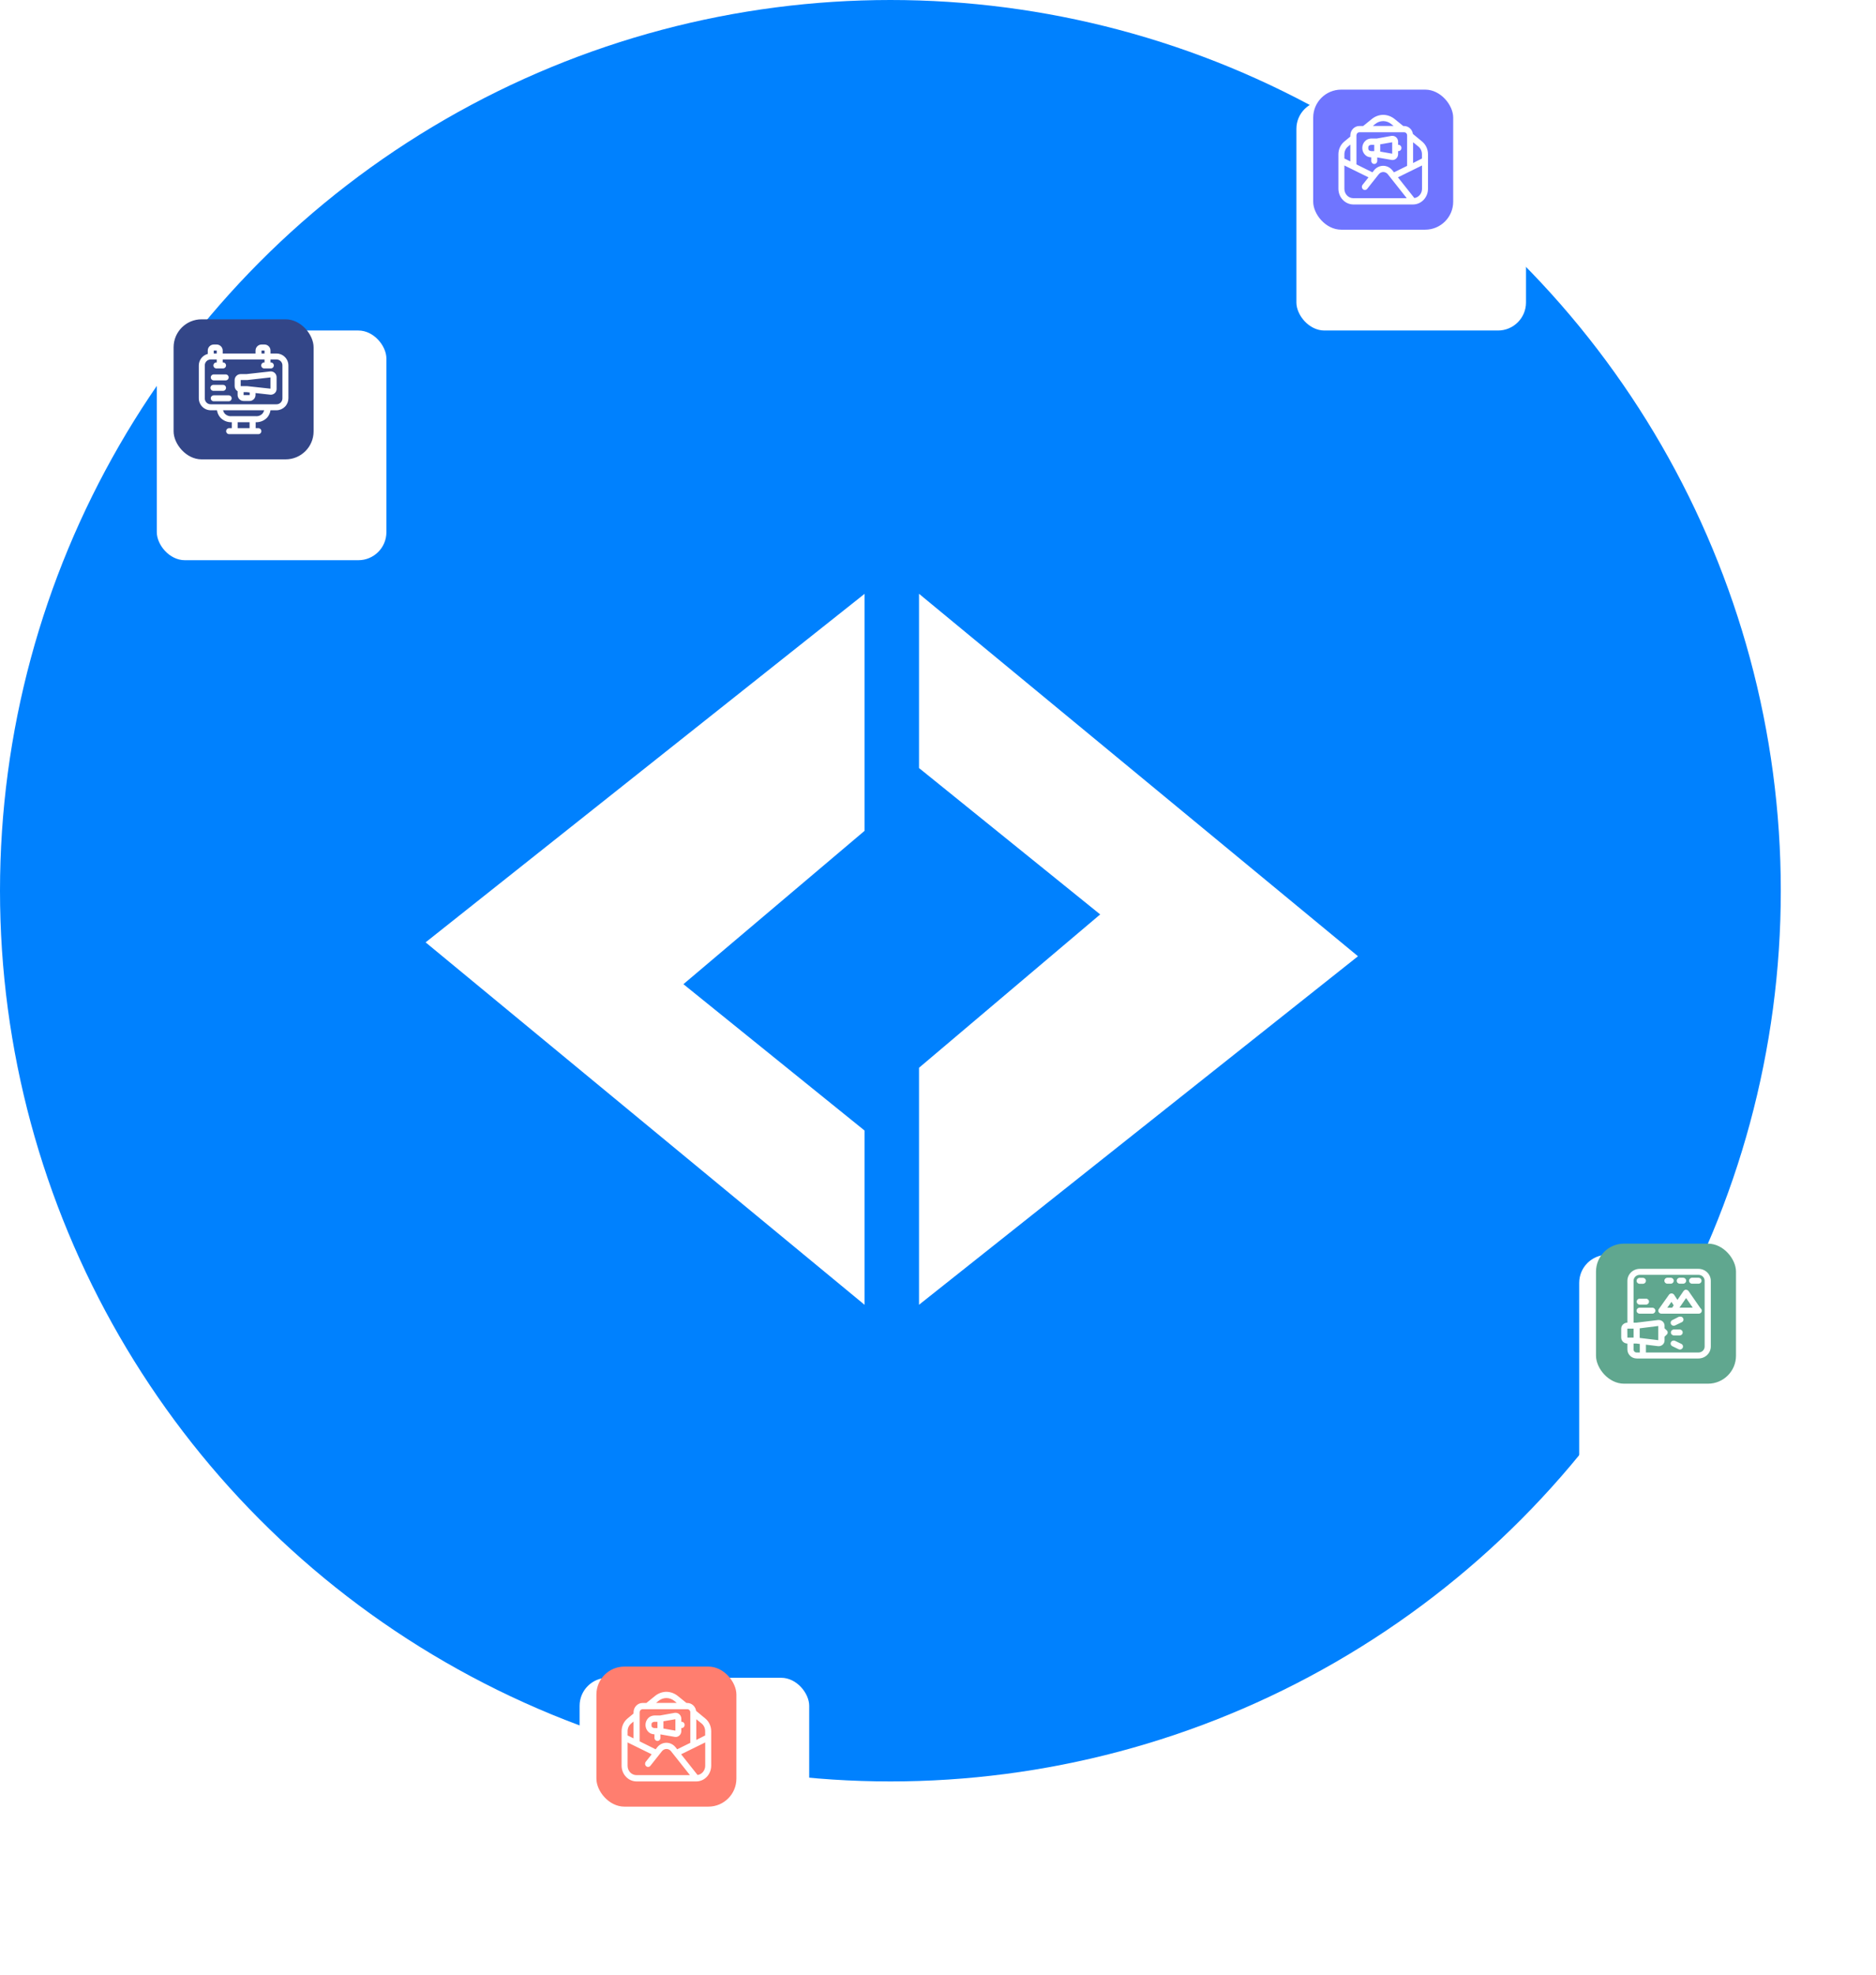 <svg width="670" height="705" viewBox="0 0 670 705" fill="none" xmlns="http://www.w3.org/2000/svg">
<circle cx="318" cy="318" r="318" fill="#0081FE"/>
<g filter="url(#filter0_d_915_401)">
<rect x="554" y="428" width="82" height="82" rx="10" fill="white"/>
</g>
<rect x="570" y="444" width="50" height="50" rx="10" fill="#60A78F"/>
<path d="M583.421 479.674H584.461L585.644 479.811V482.863H584.532C584.387 482.866 584.242 482.841 584.106 482.788C583.971 482.736 583.847 482.658 583.744 482.559C583.64 482.46 583.558 482.342 583.503 482.211C583.447 482.081 583.42 481.941 583.421 481.8V479.674ZM597.737 478.6C597.488 478.602 597.248 478.686 597.054 478.838C596.861 478.989 596.727 479.199 596.674 479.434C596.62 479.669 596.651 479.914 596.76 480.13C596.869 480.346 597.051 480.52 597.276 480.623L599.474 481.686C599.604 481.749 599.745 481.786 599.89 481.797C600.035 481.807 600.18 481.79 600.318 481.746C600.455 481.702 600.583 481.632 600.693 481.54C600.803 481.448 600.893 481.337 600.958 481.211C601.023 481.086 601.062 480.95 601.073 480.81C601.083 480.67 601.065 480.529 601.02 480.396C600.974 480.263 600.902 480.14 600.807 480.033C600.712 479.927 600.597 479.84 600.467 479.777L598.257 478.714C598.095 478.638 597.917 478.599 597.737 478.6ZM597.737 474.646C597.463 474.673 597.21 474.797 597.026 474.995C596.842 475.192 596.74 475.449 596.74 475.714C596.74 475.98 596.842 476.236 597.026 476.434C597.21 476.631 597.463 476.755 597.737 476.783H599.971C600.244 476.755 600.497 476.631 600.682 476.434C600.866 476.236 600.968 475.98 600.968 475.714C600.968 475.449 600.866 475.192 600.682 474.995C600.497 474.797 600.244 474.673 599.971 474.646H597.737ZM581.187 474.337H583.421V477.537H581.211L581.187 474.337ZM592.228 473.4V478.463L585.608 477.663V474.234L592.228 473.4ZM599.959 470.063C599.783 470.064 599.609 470.103 599.451 470.177L597.276 471.286C597.146 471.348 597.03 471.434 596.935 471.54C596.84 471.645 596.767 471.768 596.721 471.901C596.675 472.033 596.657 472.173 596.666 472.313C596.676 472.453 596.715 472.589 596.779 472.714C596.844 472.84 596.933 472.951 597.042 473.043C597.151 473.135 597.278 473.206 597.415 473.25C597.552 473.295 597.697 473.313 597.842 473.303C597.986 473.294 598.127 473.257 598.257 473.194L600.467 472.131C600.735 472.054 600.962 471.882 601.102 471.649C601.243 471.417 601.287 471.141 601.226 470.878C601.164 470.615 601.001 470.385 600.771 470.233C600.54 470.082 600.258 470.021 599.983 470.063H599.959ZM590.159 466.874H585.549C585.405 466.88 585.263 466.912 585.131 466.97C585 467.029 584.882 467.111 584.784 467.214C584.685 467.316 584.609 467.436 584.559 467.567C584.509 467.698 584.486 467.838 584.491 467.977C584.496 468.117 584.53 468.254 584.59 468.381C584.651 468.508 584.736 468.622 584.842 468.717C584.948 468.812 585.072 468.886 585.208 468.934C585.343 468.983 585.487 469.005 585.632 469H590.041C590.185 469.008 590.33 468.987 590.466 468.941C590.603 468.894 590.728 468.822 590.836 468.729C590.943 468.636 591.031 468.523 591.093 468.397C591.156 468.271 591.192 468.134 591.199 467.994C591.207 467.855 591.186 467.715 591.138 467.583C591.09 467.451 591.016 467.33 590.919 467.226C590.823 467.122 590.706 467.037 590.575 466.977C590.445 466.917 590.304 466.882 590.159 466.874V466.874ZM596.956 464.783L597.748 466.04L597.181 466.874H595.455L596.956 464.783ZM585.632 463.64C585.34 463.64 585.06 463.752 584.854 463.951C584.648 464.151 584.532 464.421 584.532 464.703C584.532 464.985 584.648 465.255 584.854 465.454C585.06 465.654 585.34 465.766 585.632 465.766H587.83C588.122 465.766 588.402 465.654 588.608 465.454C588.814 465.255 588.93 464.985 588.93 464.703C588.93 464.421 588.814 464.151 588.608 463.951C588.402 463.752 588.122 463.64 587.83 463.64H585.632ZM602.181 463.423L604.546 466.851H599.817L602.181 463.423ZM602.181 460.429C602.002 460.436 601.827 460.484 601.669 460.567C601.511 460.65 601.375 460.767 601.271 460.909L599.096 464.086L597.914 462.28C597.817 462.127 597.682 462.001 597.52 461.913C597.359 461.825 597.177 461.778 596.992 461.777C596.811 461.772 596.631 461.811 596.47 461.891C596.309 461.971 596.171 462.089 596.07 462.234C594.888 463.926 593.623 465.663 592.441 467.343C592.329 467.503 592.265 467.689 592.254 467.881C592.244 468.074 592.288 468.265 592.381 468.436C592.475 468.606 592.614 468.748 592.785 468.848C592.956 468.947 593.152 469 593.351 469H606.591C606.832 469.02 607.073 468.962 607.277 468.836C607.481 468.71 607.636 468.522 607.718 468.302C607.8 468.082 607.805 467.842 607.731 467.619C607.658 467.396 607.51 467.202 607.312 467.069L603.103 461C603.004 460.845 602.867 460.715 602.704 460.622C602.542 460.528 602.358 460.474 602.17 460.463L602.181 460.429ZM604.286 456.177C603.994 456.191 603.72 456.316 603.524 456.525C603.328 456.734 603.225 457.01 603.239 457.291C603.253 457.573 603.383 457.838 603.599 458.028C603.815 458.218 604.1 458.316 604.392 458.303H606.591C606.882 458.303 607.162 458.191 607.368 457.992C607.574 457.792 607.69 457.522 607.69 457.24C607.69 456.958 607.574 456.688 607.368 456.488C607.162 456.289 606.882 456.177 606.591 456.177H604.286ZM599.876 456.177C599.585 456.191 599.311 456.316 599.114 456.525C598.918 456.734 598.816 457.01 598.83 457.291C598.844 457.573 598.974 457.838 599.19 458.028C599.406 458.218 599.691 458.316 599.983 458.303H601.094C601.385 458.303 601.665 458.191 601.871 457.992C602.077 457.792 602.193 457.522 602.193 457.24C602.193 456.958 602.077 456.688 601.871 456.488C601.665 456.289 601.385 456.177 601.094 456.177H599.876ZM595.467 456.177C595.175 456.191 594.901 456.316 594.705 456.525C594.509 456.734 594.407 457.01 594.421 457.291C594.435 457.573 594.564 457.838 594.78 458.028C594.997 458.218 595.282 458.316 595.573 458.303H596.673C596.964 458.303 597.244 458.191 597.45 457.992C597.656 457.792 597.772 457.522 597.772 457.24C597.772 456.958 597.656 456.688 597.45 456.488C597.244 456.289 596.964 456.177 596.673 456.177H595.467ZM585.549 456.211C585.257 456.225 584.983 456.35 584.787 456.559C584.591 456.768 584.489 457.044 584.503 457.326C584.517 457.608 584.646 457.873 584.862 458.062C585.079 458.252 585.364 458.351 585.655 458.337H586.731C587.023 458.337 587.302 458.225 587.508 458.026C587.715 457.827 587.83 457.556 587.83 457.274C587.83 456.992 587.715 456.722 587.508 456.523C587.302 456.323 587.023 456.211 586.731 456.211H585.549ZM585.655 455.137H606.591C606.881 455.134 607.169 455.187 607.438 455.293C607.706 455.398 607.951 455.554 608.157 455.752C608.362 455.95 608.525 456.186 608.636 456.445C608.747 456.704 608.803 456.982 608.801 457.263V480.737C608.803 481.018 608.747 481.296 608.636 481.555C608.525 481.814 608.362 482.05 608.157 482.248C607.951 482.446 607.706 482.602 607.438 482.707C607.169 482.813 606.881 482.866 606.591 482.863H587.83V480.074L592.122 480.6C592.415 480.635 592.713 480.611 592.996 480.527C593.278 480.444 593.54 480.304 593.763 480.116C593.986 479.928 594.166 479.697 594.29 479.438C594.415 479.179 594.481 478.897 594.486 478.611V477.229L595.266 476.474C595.37 476.376 595.453 476.259 595.51 476.129C595.567 476 595.596 475.861 595.596 475.72C595.596 475.579 595.567 475.44 595.51 475.311C595.453 475.181 595.37 475.064 595.266 474.966L594.486 474.223V473.263C594.483 472.976 594.418 472.694 594.294 472.434C594.17 472.174 593.99 471.942 593.767 471.754C593.543 471.566 593.281 471.426 592.997 471.343C592.714 471.261 592.415 471.237 592.122 471.274L584.461 472.211H583.421V457.263C583.42 456.982 583.476 456.704 583.586 456.445C583.697 456.186 583.86 455.95 584.066 455.752C584.272 455.554 584.516 455.398 584.785 455.293C585.054 455.187 585.342 455.134 585.632 455.137H585.655ZM585.632 453C584.462 453.003 583.341 453.453 582.513 454.251C581.685 455.05 581.217 456.132 581.211 457.263V472.211C580.627 472.214 580.069 472.439 579.655 472.837C579.241 473.234 579.006 473.773 579 474.337V477.537C579.006 478.102 579.241 478.642 579.654 479.042C580.067 479.441 580.626 479.668 581.211 479.674V481.8C581.217 482.649 581.569 483.461 582.191 484.06C582.813 484.659 583.654 484.997 584.532 485H606.591C607.759 484.997 608.879 484.547 609.705 483.748C610.531 482.949 610.997 481.867 611 480.737V457.263C610.997 456.133 610.531 455.051 609.705 454.252C608.879 453.453 607.759 453.003 606.591 453H585.632Z" fill="white"/>
<g filter="url(#filter1_d_915_401)">
<rect x="453" y="16" width="82" height="82" rx="10" fill="white"/>
</g>
<rect x="469" y="32" width="50" height="50" rx="10" fill="#6F75FF"/>
<path d="M507.863 59.078V67.39C507.867 68.197 507.593 68.978 507.09 69.588C506.588 70.198 505.892 70.595 505.131 70.706L499.257 63.306L507.863 59.078ZM480.137 59.078L488.743 63.318L486.629 65.985C486.539 66.099 486.472 66.231 486.431 66.373C486.391 66.514 486.377 66.663 486.39 66.81C486.404 66.957 486.445 67.1 486.512 67.231C486.578 67.361 486.668 67.477 486.777 67.571C486.886 67.664 487.011 67.735 487.146 67.778C487.281 67.821 487.422 67.835 487.562 67.821C487.702 67.806 487.838 67.763 487.962 67.693C488.087 67.624 488.196 67.529 488.286 67.414L492.4 62.225C492.597 61.971 492.846 61.767 493.127 61.627C493.409 61.486 493.717 61.413 494.029 61.413C494.34 61.413 494.648 61.486 494.93 61.627C495.211 61.767 495.46 61.971 495.657 62.225L502.411 70.754H483.337C482.916 70.757 482.499 70.672 482.109 70.504C481.719 70.336 481.365 70.089 481.068 69.776C480.77 69.463 480.534 69.091 480.375 68.681C480.215 68.272 480.134 67.833 480.137 67.39V59.078ZM489.737 51.715H490.8V53.961H489.737C489.535 53.94 489.338 53.883 489.154 53.793C488.869 53.649 488.674 53.577 488.674 52.832C488.674 52.087 488.869 52.015 489.154 51.871C489.337 51.777 489.535 51.72 489.737 51.703V51.715ZM482.263 51.619V57.625L480.137 56.58V55.066C480.14 54.535 480.258 54.011 480.482 53.534C480.705 53.058 481.029 52.641 481.429 52.315L482.263 51.619ZM497.211 50.79V54.874L492.937 54.117V51.523L497.211 50.79ZM504.674 50.79L506.571 52.315C506.969 52.642 507.289 53.059 507.509 53.536C507.729 54.013 507.842 54.536 507.84 55.066V56.592L504.674 58.201V50.79ZM497.429 48.508C497.284 48.49 497.139 48.49 496.994 48.508L491.714 49.456H489.737C489.201 49.472 488.674 49.611 488.194 49.865C487.692 50.158 487.273 50.587 486.982 51.108C486.691 51.629 486.537 52.222 486.537 52.826C486.537 53.43 486.691 54.023 486.982 54.544C487.273 55.064 487.692 55.493 488.194 55.787C488.676 56.033 489.202 56.168 489.737 56.183V57.3C489.722 57.458 489.738 57.617 489.784 57.767C489.831 57.917 489.907 58.055 490.008 58.173C490.109 58.29 490.232 58.384 490.369 58.448C490.507 58.513 490.655 58.546 490.806 58.546C490.956 58.546 491.105 58.513 491.242 58.448C491.38 58.384 491.503 58.29 491.604 58.173C491.704 58.055 491.78 57.917 491.827 57.767C491.874 57.617 491.89 57.458 491.874 57.3V56.207L497.04 57.108C497.321 57.151 497.607 57.13 497.88 57.048C498.152 56.965 498.405 56.822 498.621 56.629C498.838 56.436 499.012 56.197 499.134 55.927C499.255 55.658 499.321 55.364 499.326 55.066V53.949C499.475 53.965 499.627 53.948 499.77 53.899C499.913 53.85 500.044 53.77 500.156 53.664C500.268 53.559 500.357 53.429 500.418 53.285C500.479 53.14 500.511 52.984 500.511 52.826C500.511 52.668 500.479 52.511 500.418 52.367C500.357 52.222 500.268 52.093 500.156 51.987C500.044 51.881 499.913 51.801 499.77 51.752C499.627 51.703 499.475 51.686 499.326 51.703V50.574C499.315 50.041 499.114 49.533 498.762 49.15C498.41 48.767 497.934 48.538 497.429 48.508V48.508ZM485.474 47.222H501.474C501.614 47.219 501.752 47.245 501.882 47.3C502.012 47.354 502.129 47.435 502.229 47.538C502.328 47.641 502.406 47.764 502.459 47.9C502.512 48.035 502.539 48.181 502.537 48.327V59.222L497.851 61.529L497.269 60.796C496.867 60.295 496.367 59.893 495.802 59.617C495.238 59.341 494.623 59.198 494 59.198C493.377 59.198 492.762 59.341 492.198 59.617C491.633 59.893 491.133 60.295 490.731 60.796L490.16 61.529L484.446 58.694V48.327C484.446 48.038 484.553 47.761 484.746 47.554C484.938 47.348 485.199 47.228 485.474 47.222V47.222ZM494 43.234C495.045 43.238 496.059 43.61 496.88 44.291L497.703 44.976H490.297L491.12 44.291C491.941 43.612 492.955 43.24 494 43.234V43.234ZM494 41C492.476 41.018 491.002 41.577 489.817 42.586L486.846 44.988H485.474C484.628 44.988 483.817 45.339 483.215 45.964C482.614 46.589 482.272 47.438 482.263 48.327V48.76L480.091 50.55C479.442 51.088 478.916 51.774 478.554 52.556C478.192 53.339 478.003 54.196 478 55.066V67.39C478.006 68.876 478.57 70.299 479.57 71.35C480.569 72.401 481.923 72.994 483.337 73H504.674C506.087 72.994 507.44 72.4 508.438 71.349C509.435 70.298 509.997 68.875 510 67.39V55.066C509.999 54.197 509.812 53.34 509.452 52.557C509.092 51.775 508.568 51.089 507.92 50.55L504.617 47.823C504.498 47.035 504.117 46.318 503.541 45.799C502.965 45.28 502.233 44.992 501.474 44.988H501.166L498.194 42.586C497.003 41.581 495.527 41.023 494 41V41Z" fill="white"/>
<g filter="url(#filter2_d_915_401)">
<rect x="197" y="579" width="82" height="82" rx="10" fill="white"/>
</g>
<rect x="213" y="595" width="50" height="50" rx="10" fill="#FF7E6F"/>
<path d="M251.863 622.078V630.39C251.867 631.197 251.593 631.978 251.09 632.588C250.588 633.198 249.892 633.595 249.131 633.706L243.257 626.306L251.863 622.078ZM224.137 622.078L232.743 626.318L230.629 628.985C230.539 629.099 230.472 629.231 230.431 629.373C230.391 629.514 230.377 629.663 230.39 629.81C230.404 629.957 230.445 630.1 230.512 630.231C230.578 630.361 230.668 630.477 230.777 630.571C230.886 630.664 231.011 630.735 231.146 630.778C231.281 630.821 231.422 630.835 231.562 630.821C231.702 630.806 231.838 630.763 231.962 630.693C232.087 630.624 232.196 630.529 232.286 630.414L236.4 625.225C236.597 624.971 236.846 624.767 237.127 624.627C237.409 624.486 237.717 624.413 238.029 624.413C238.34 624.413 238.648 624.486 238.93 624.627C239.211 624.767 239.46 624.971 239.657 625.225L246.411 633.754H227.337C226.916 633.757 226.499 633.672 226.109 633.504C225.719 633.336 225.365 633.089 225.068 632.776C224.77 632.463 224.534 632.091 224.375 631.681C224.215 631.272 224.134 630.833 224.137 630.39V622.078ZM233.737 614.715H234.8V616.961H233.737C233.535 616.94 233.338 616.884 233.154 616.793C232.869 616.649 232.674 616.577 232.674 615.832C232.674 615.087 232.869 615.015 233.154 614.871C233.337 614.777 233.535 614.72 233.737 614.703V614.715ZM226.263 614.619V620.625L224.137 619.58V618.066C224.14 617.535 224.258 617.011 224.482 616.534C224.705 616.058 225.029 615.641 225.429 615.315L226.263 614.619ZM241.211 613.79V617.874L236.937 617.117V614.523L241.211 613.79ZM248.674 613.79L250.571 615.315C250.969 615.642 251.289 616.059 251.509 616.536C251.729 617.013 251.842 617.536 251.84 618.066V619.592L248.674 621.201V613.79ZM241.429 611.508C241.284 611.49 241.139 611.49 240.994 611.508L235.714 612.456H233.737C233.201 612.472 232.674 612.611 232.194 612.865C231.692 613.158 231.273 613.588 230.982 614.108C230.691 614.629 230.537 615.222 230.537 615.826C230.537 616.43 230.691 617.023 230.982 617.544C231.273 618.064 231.692 618.493 232.194 618.787C232.676 619.033 233.202 619.168 233.737 619.183V620.3C233.722 620.458 233.738 620.616 233.784 620.767C233.831 620.917 233.907 621.055 234.008 621.173C234.109 621.29 234.232 621.384 234.369 621.448C234.507 621.513 234.655 621.546 234.806 621.546C234.956 621.546 235.105 621.513 235.242 621.448C235.38 621.384 235.503 621.29 235.604 621.173C235.704 621.055 235.78 620.917 235.827 620.767C235.874 620.616 235.89 620.458 235.874 620.3V619.207L241.04 620.108C241.321 620.151 241.607 620.13 241.88 620.048C242.152 619.965 242.405 619.822 242.621 619.629C242.838 619.436 243.012 619.197 243.134 618.927C243.255 618.658 243.321 618.364 243.326 618.066V616.949C243.475 616.965 243.627 616.948 243.77 616.899C243.913 616.85 244.044 616.77 244.156 616.664C244.268 616.558 244.357 616.429 244.418 616.285C244.479 616.14 244.511 615.984 244.511 615.826C244.511 615.668 244.479 615.511 244.418 615.367C244.357 615.223 244.268 615.093 244.156 614.987C244.044 614.881 243.913 614.801 243.77 614.752C243.627 614.703 243.475 614.686 243.326 614.703V613.574C243.315 613.041 243.114 612.533 242.762 612.15C242.41 611.767 241.934 611.538 241.429 611.508V611.508ZM229.474 610.222H245.474C245.614 610.219 245.752 610.245 245.882 610.3C246.012 610.354 246.129 610.435 246.229 610.538C246.328 610.641 246.406 610.764 246.459 610.9C246.512 611.035 246.539 611.181 246.537 611.327V622.222L241.851 624.529L241.269 623.796C240.867 623.295 240.367 622.893 239.802 622.617C239.238 622.341 238.623 622.198 238 622.198C237.377 622.198 236.762 622.341 236.198 622.617C235.633 622.893 235.133 623.295 234.731 623.796L234.16 624.529L228.446 621.694V611.327C228.446 611.038 228.553 610.761 228.746 610.554C228.938 610.348 229.199 610.229 229.474 610.222V610.222ZM238 606.234C239.045 606.238 240.059 606.61 240.88 607.291L241.703 607.976H234.297L235.12 607.291C235.941 606.612 236.955 606.24 238 606.234V606.234ZM238 604C236.476 604.018 235.002 604.577 233.817 605.586L230.846 607.988H229.474C228.628 607.988 227.817 608.339 227.215 608.964C226.614 609.589 226.272 610.438 226.263 611.327V611.76L224.091 613.55C223.442 614.088 222.916 614.774 222.554 615.556C222.192 616.338 222.003 617.196 222 618.066V630.39C222.006 631.876 222.57 633.299 223.57 634.35C224.569 635.401 225.923 635.994 227.337 636H248.674C250.087 635.994 251.44 635.4 252.438 634.349C253.435 633.298 253.997 631.875 254 630.39V618.066C253.999 617.197 253.812 616.34 253.452 615.558C253.092 614.775 252.568 614.089 251.92 613.55L248.617 610.823C248.498 610.035 248.117 609.318 247.541 608.799C246.965 608.28 246.233 607.992 245.474 607.988H245.166L242.194 605.586C241.003 604.581 239.527 604.023 238 604V604Z" fill="white"/>
<g filter="url(#filter3_d_915_401)">
<rect x="46" y="98" width="82" height="82" rx="10" fill="white"/>
</g>
<rect x="62" y="114" width="50" height="50" rx="10" fill="#334688"/>
<path d="M84.874 150.737H89.137V152.863H84.874V150.737ZM79.663 146.474H94.337C94.241 146.891 94.054 147.282 93.789 147.617C93.473 147.965 93.08 148.234 92.641 148.401C92.202 148.568 91.73 148.628 91.263 148.577H82.737C82.272 148.627 81.802 148.566 81.365 148.399C80.927 148.233 80.536 147.964 80.223 147.617C79.954 147.283 79.762 146.892 79.663 146.474ZM76.337 141.137C76.055 141.137 75.785 141.249 75.586 141.448C75.386 141.648 75.274 141.918 75.274 142.2C75.274 142.482 75.386 142.752 75.586 142.952C75.785 143.151 76.055 143.263 76.337 143.263H81.674C81.956 143.263 82.227 143.151 82.426 142.952C82.625 142.752 82.737 142.482 82.737 142.2C82.737 141.918 82.625 141.648 82.426 141.448C82.227 141.249 81.956 141.137 81.674 141.137H76.337ZM87 139.994H88.029L89.171 140.12V141.057H87V139.994ZM76.337 137.4C76.188 137.385 76.036 137.401 75.893 137.447C75.75 137.494 75.619 137.57 75.507 137.671C75.395 137.772 75.306 137.895 75.245 138.032C75.184 138.169 75.152 138.318 75.152 138.469C75.152 138.619 75.184 138.768 75.245 138.905C75.306 139.043 75.395 139.166 75.507 139.266C75.619 139.367 75.75 139.443 75.893 139.49C76.036 139.537 76.188 139.553 76.337 139.537H79.537C79.687 139.553 79.838 139.537 79.981 139.49C80.124 139.443 80.255 139.367 80.367 139.266C80.479 139.166 80.568 139.043 80.629 138.905C80.691 138.768 80.722 138.619 80.722 138.469C80.722 138.318 80.691 138.169 80.629 138.032C80.568 137.895 80.479 137.772 80.367 137.671C80.255 137.57 80.124 137.494 79.981 137.447C79.838 137.401 79.687 137.385 79.537 137.4H76.337ZM96.6 134.749V138.76L88.246 137.857H85.96V135.686H88.246L96.6 134.749ZM76.337 133.674C76.198 133.674 76.059 133.702 75.93 133.755C75.802 133.809 75.684 133.887 75.586 133.986C75.487 134.084 75.409 134.201 75.355 134.33C75.302 134.459 75.274 134.598 75.274 134.737C75.274 134.877 75.302 135.015 75.355 135.144C75.409 135.273 75.487 135.39 75.586 135.489C75.684 135.587 75.802 135.666 75.93 135.719C76.059 135.773 76.198 135.8 76.337 135.8H80.611C80.751 135.8 80.889 135.773 81.018 135.719C81.147 135.666 81.264 135.587 81.363 135.489C81.462 135.39 81.54 135.273 81.593 135.144C81.647 135.015 81.674 134.877 81.674 134.737C81.674 134.598 81.647 134.459 81.593 134.33C81.54 134.201 81.462 134.084 81.363 133.986C81.264 133.887 81.147 133.809 81.018 133.755C80.889 133.702 80.751 133.674 80.611 133.674H76.337ZM96.497 132.611L88.029 133.56H85.937C85.373 133.563 84.833 133.788 84.433 134.185C84.033 134.583 83.806 135.122 83.8 135.686V137.857C83.802 138.228 83.901 138.592 84.088 138.913C84.274 139.234 84.541 139.5 84.863 139.686V141.057C84.878 141.616 85.109 142.148 85.507 142.54C85.906 142.932 86.441 143.154 87 143.16H89.137C89.701 143.154 90.24 142.927 90.638 142.527C91.035 142.127 91.26 141.587 91.263 141.023V140.326L96.497 140.909C96.783 140.941 97.072 140.912 97.347 140.825C97.621 140.739 97.874 140.595 98.089 140.405C98.305 140.214 98.478 139.98 98.597 139.719C98.717 139.457 98.78 139.173 98.783 138.886V134.634C98.78 134.347 98.717 134.063 98.597 133.801C98.478 133.54 98.305 133.306 98.089 133.115C97.874 132.925 97.621 132.781 97.347 132.695C97.072 132.608 96.783 132.579 96.497 132.611ZM75.263 128.337H77.4V129.4C77.25 129.385 77.099 129.401 76.956 129.447C76.813 129.494 76.682 129.57 76.57 129.671C76.458 129.772 76.369 129.895 76.308 130.032C76.247 130.169 76.215 130.318 76.215 130.469C76.215 130.619 76.247 130.768 76.308 130.905C76.369 131.043 76.458 131.166 76.57 131.266C76.682 131.367 76.813 131.443 76.956 131.49C77.099 131.537 77.25 131.553 77.4 131.537H79.537C79.687 131.553 79.838 131.537 79.981 131.49C80.124 131.443 80.255 131.367 80.367 131.266C80.479 131.166 80.568 131.043 80.629 130.905C80.691 130.768 80.722 130.619 80.722 130.469C80.722 130.318 80.691 130.169 80.629 130.032C80.568 129.895 80.479 129.772 80.367 129.671C80.255 129.57 80.124 129.494 79.981 129.447C79.838 129.401 79.687 129.385 79.537 129.4V128.337H94.474V129.4C94.325 129.385 94.174 129.401 94.031 129.447C93.888 129.494 93.756 129.57 93.644 129.671C93.532 129.772 93.443 129.895 93.382 130.032C93.321 130.169 93.289 130.318 93.289 130.469C93.289 130.619 93.321 130.768 93.382 130.905C93.443 131.043 93.532 131.166 93.644 131.266C93.756 131.367 93.888 131.443 94.031 131.49C94.174 131.537 94.325 131.553 94.474 131.537H96.611C96.761 131.553 96.912 131.537 97.055 131.49C97.198 131.443 97.33 131.367 97.442 131.266C97.553 131.166 97.642 131.043 97.704 130.905C97.765 130.768 97.796 130.619 97.796 130.469C97.796 130.318 97.765 130.169 97.704 130.032C97.642 129.895 97.553 129.772 97.442 129.671C97.33 129.57 97.198 129.494 97.055 129.447C96.912 129.401 96.761 129.385 96.611 129.4V128.337H98.737C99.018 128.334 99.297 128.387 99.557 128.494C99.817 128.6 100.053 128.758 100.251 128.957C100.449 129.156 100.606 129.393 100.711 129.654C100.816 129.914 100.867 130.193 100.863 130.474V142.211C100.866 142.491 100.813 142.769 100.707 143.029C100.602 143.288 100.445 143.523 100.247 143.721C100.049 143.919 99.814 144.076 99.554 144.182C99.295 144.287 99.017 144.34 98.737 144.337H75.263C74.983 144.34 74.705 144.287 74.446 144.182C74.186 144.076 73.951 143.919 73.753 143.721C73.555 143.523 73.398 143.288 73.293 143.029C73.187 142.769 73.134 142.491 73.137 142.211V130.474C73.132 130.193 73.184 129.914 73.289 129.654C73.394 129.393 73.551 129.156 73.749 128.957C73.947 128.758 74.183 128.6 74.443 128.494C74.703 128.387 74.982 128.334 75.263 128.337ZM93.4 125.137H94.474V126.211H93.4V125.137ZM76.337 125.137H77.4V126.211H76.337V125.137ZM76.337 123C75.772 123.006 75.232 123.233 74.832 123.633C74.433 124.032 74.206 124.572 74.2 125.137V126.36C73.288 126.597 72.479 127.129 71.9 127.873C71.322 128.617 71.005 129.532 71 130.474V142.211C71.006 143.34 71.457 144.421 72.255 145.219C73.053 146.017 74.134 146.468 75.263 146.474H77.491C77.631 147.413 78.026 148.294 78.634 149.023C79.156 149.597 79.799 150.049 80.516 150.345C81.234 150.641 82.008 150.775 82.783 150.737V152.863H81.72C81.456 152.89 81.211 153.015 81.033 153.212C80.855 153.409 80.756 153.666 80.756 153.931C80.756 154.197 80.855 154.454 81.033 154.651C81.211 154.848 81.456 154.973 81.72 155H92.383C92.647 154.973 92.892 154.848 93.07 154.651C93.248 154.454 93.347 154.197 93.347 153.931C93.347 153.666 93.248 153.409 93.07 153.212C92.892 153.015 92.647 152.89 92.383 152.863H91.309V150.737C92.085 150.774 92.861 150.639 93.579 150.343C94.298 150.047 94.943 149.596 95.469 149.023C96.076 148.294 96.472 147.413 96.611 146.474H98.829C99.941 146.445 100.999 145.983 101.777 145.188C102.556 144.392 102.994 143.325 103 142.211V130.474C102.997 129.345 102.547 128.262 101.748 127.463C100.949 126.665 99.867 126.214 98.737 126.211H96.611V125.137C96.606 124.572 96.378 124.032 95.979 123.633C95.579 123.233 95.039 123.006 94.474 123H93.4C92.835 123.006 92.295 123.233 91.895 123.633C91.496 124.032 91.269 124.572 91.263 125.137V126.211H79.537V125.137C79.531 124.572 79.304 124.032 78.905 123.633C78.505 123.233 77.965 123.006 77.4 123H76.337Z" fill="white"/>
<g filter="url(#filter4_di_915_401)">
<path d="M308.776 275.628V191.019L152 315.444L308.776 444.846V382.633L244.075 330.375L308.776 275.628Z" fill="white"/>
</g>
<g filter="url(#filter5_di_915_401)">
<path d="M328.22 360.218V444.827L484.996 320.402L328.22 191V253.212L392.921 305.471L328.22 360.218Z" fill="white"/>
</g>
<defs>
<filter id="filter0_d_915_401" x="540" y="424" width="130" height="130" filterUnits="userSpaceOnUse" color-interpolation-filters="sRGB">
<feFlood flood-opacity="0" result="BackgroundImageFix"/>
<feColorMatrix in="SourceAlpha" type="matrix" values="0 0 0 0 0 0 0 0 0 0 0 0 0 0 0 0 0 0 127 0" result="hardAlpha"/>
<feOffset dx="10" dy="20"/>
<feGaussianBlur stdDeviation="12"/>
<feColorMatrix type="matrix" values="0 0 0 0 0.2 0 0 0 0 0.502 0 0 0 0 0.533 0 0 0 0.1 0"/>
<feBlend mode="normal" in2="BackgroundImageFix" result="effect1_dropShadow_915_401"/>
<feBlend mode="normal" in="SourceGraphic" in2="effect1_dropShadow_915_401" result="shape"/>
</filter>
<filter id="filter1_d_915_401" x="439" y="12" width="130" height="130" filterUnits="userSpaceOnUse" color-interpolation-filters="sRGB">
<feFlood flood-opacity="0" result="BackgroundImageFix"/>
<feColorMatrix in="SourceAlpha" type="matrix" values="0 0 0 0 0 0 0 0 0 0 0 0 0 0 0 0 0 0 127 0" result="hardAlpha"/>
<feOffset dx="10" dy="20"/>
<feGaussianBlur stdDeviation="12"/>
<feColorMatrix type="matrix" values="0 0 0 0 0.2 0 0 0 0 0.502 0 0 0 0 0.533 0 0 0 0.1 0"/>
<feBlend mode="normal" in2="BackgroundImageFix" result="effect1_dropShadow_915_401"/>
<feBlend mode="normal" in="SourceGraphic" in2="effect1_dropShadow_915_401" result="shape"/>
</filter>
<filter id="filter2_d_915_401" x="183" y="575" width="130" height="130" filterUnits="userSpaceOnUse" color-interpolation-filters="sRGB">
<feFlood flood-opacity="0" result="BackgroundImageFix"/>
<feColorMatrix in="SourceAlpha" type="matrix" values="0 0 0 0 0 0 0 0 0 0 0 0 0 0 0 0 0 0 127 0" result="hardAlpha"/>
<feOffset dx="10" dy="20"/>
<feGaussianBlur stdDeviation="12"/>
<feColorMatrix type="matrix" values="0 0 0 0 0.2 0 0 0 0 0.502 0 0 0 0 0.533 0 0 0 0.1 0"/>
<feBlend mode="normal" in2="BackgroundImageFix" result="effect1_dropShadow_915_401"/>
<feBlend mode="normal" in="SourceGraphic" in2="effect1_dropShadow_915_401" result="shape"/>
</filter>
<filter id="filter3_d_915_401" x="32" y="94" width="130" height="130" filterUnits="userSpaceOnUse" color-interpolation-filters="sRGB">
<feFlood flood-opacity="0" result="BackgroundImageFix"/>
<feColorMatrix in="SourceAlpha" type="matrix" values="0 0 0 0 0 0 0 0 0 0 0 0 0 0 0 0 0 0 127 0" result="hardAlpha"/>
<feOffset dx="10" dy="20"/>
<feGaussianBlur stdDeviation="12"/>
<feColorMatrix type="matrix" values="0 0 0 0 0.2 0 0 0 0 0.502 0 0 0 0 0.533 0 0 0 0.1 0"/>
<feBlend mode="normal" in2="BackgroundImageFix" result="effect1_dropShadow_915_401"/>
<feBlend mode="normal" in="SourceGraphic" in2="effect1_dropShadow_915_401" result="shape"/>
</filter>
<filter id="filter4_di_915_401" x="143.858" y="183.962" width="173.061" height="280.791" filterUnits="userSpaceOnUse" color-interpolation-filters="sRGB">
<feFlood flood-opacity="0" result="BackgroundImageFix"/>
<feColorMatrix in="SourceAlpha" type="matrix" values="0 0 0 0 0 0 0 0 0 0 0 0 0 0 0 0 0 0 127 0" result="hardAlpha"/>
<feOffset dy="1.086"/>
<feGaussianBlur stdDeviation="4.071"/>
<feComposite in2="hardAlpha" operator="out"/>
<feColorMatrix type="matrix" values="0 0 0 0 0 0 0 0 0 0 0 0 0 0 0 0 0 0 0.12 0"/>
<feBlend mode="normal" in2="BackgroundImageFix" result="effect1_dropShadow_915_401"/>
<feBlend mode="normal" in="SourceGraphic" in2="effect1_dropShadow_915_401" result="shape"/>
<feColorMatrix in="SourceAlpha" type="matrix" values="0 0 0 0 0 0 0 0 0 0 0 0 0 0 0 0 0 0 127 0" result="hardAlpha"/>
<feOffset dy="19.908"/>
<feGaussianBlur stdDeviation="9.954"/>
<feComposite in2="hardAlpha" operator="arithmetic" k2="-1" k3="1"/>
<feColorMatrix type="matrix" values="0 0 0 0 0 0 0 0 0 0 0 0 0 0 0 0 0 0 0.1 0"/>
<feBlend mode="difference" in2="shape" result="effect2_innerShadow_915_401"/>
</filter>
<filter id="filter5_di_915_401" x="320.077" y="183.944" width="173.061" height="280.791" filterUnits="userSpaceOnUse" color-interpolation-filters="sRGB">
<feFlood flood-opacity="0" result="BackgroundImageFix"/>
<feColorMatrix in="SourceAlpha" type="matrix" values="0 0 0 0 0 0 0 0 0 0 0 0 0 0 0 0 0 0 127 0" result="hardAlpha"/>
<feOffset dy="1.086"/>
<feGaussianBlur stdDeviation="4.071"/>
<feComposite in2="hardAlpha" operator="out"/>
<feColorMatrix type="matrix" values="0 0 0 0 0 0 0 0 0 0 0 0 0 0 0 0 0 0 0.12 0"/>
<feBlend mode="normal" in2="BackgroundImageFix" result="effect1_dropShadow_915_401"/>
<feBlend mode="normal" in="SourceGraphic" in2="effect1_dropShadow_915_401" result="shape"/>
<feColorMatrix in="SourceAlpha" type="matrix" values="0 0 0 0 0 0 0 0 0 0 0 0 0 0 0 0 0 0 127 0" result="hardAlpha"/>
<feOffset dy="19.908"/>
<feGaussianBlur stdDeviation="9.954"/>
<feComposite in2="hardAlpha" operator="arithmetic" k2="-1" k3="1"/>
<feColorMatrix type="matrix" values="0 0 0 0 0 0 0 0 0 0 0 0 0 0 0 0 0 0 0.1 0"/>
<feBlend mode="difference" in2="shape" result="effect2_innerShadow_915_401"/>
</filter>
</defs>
</svg>
